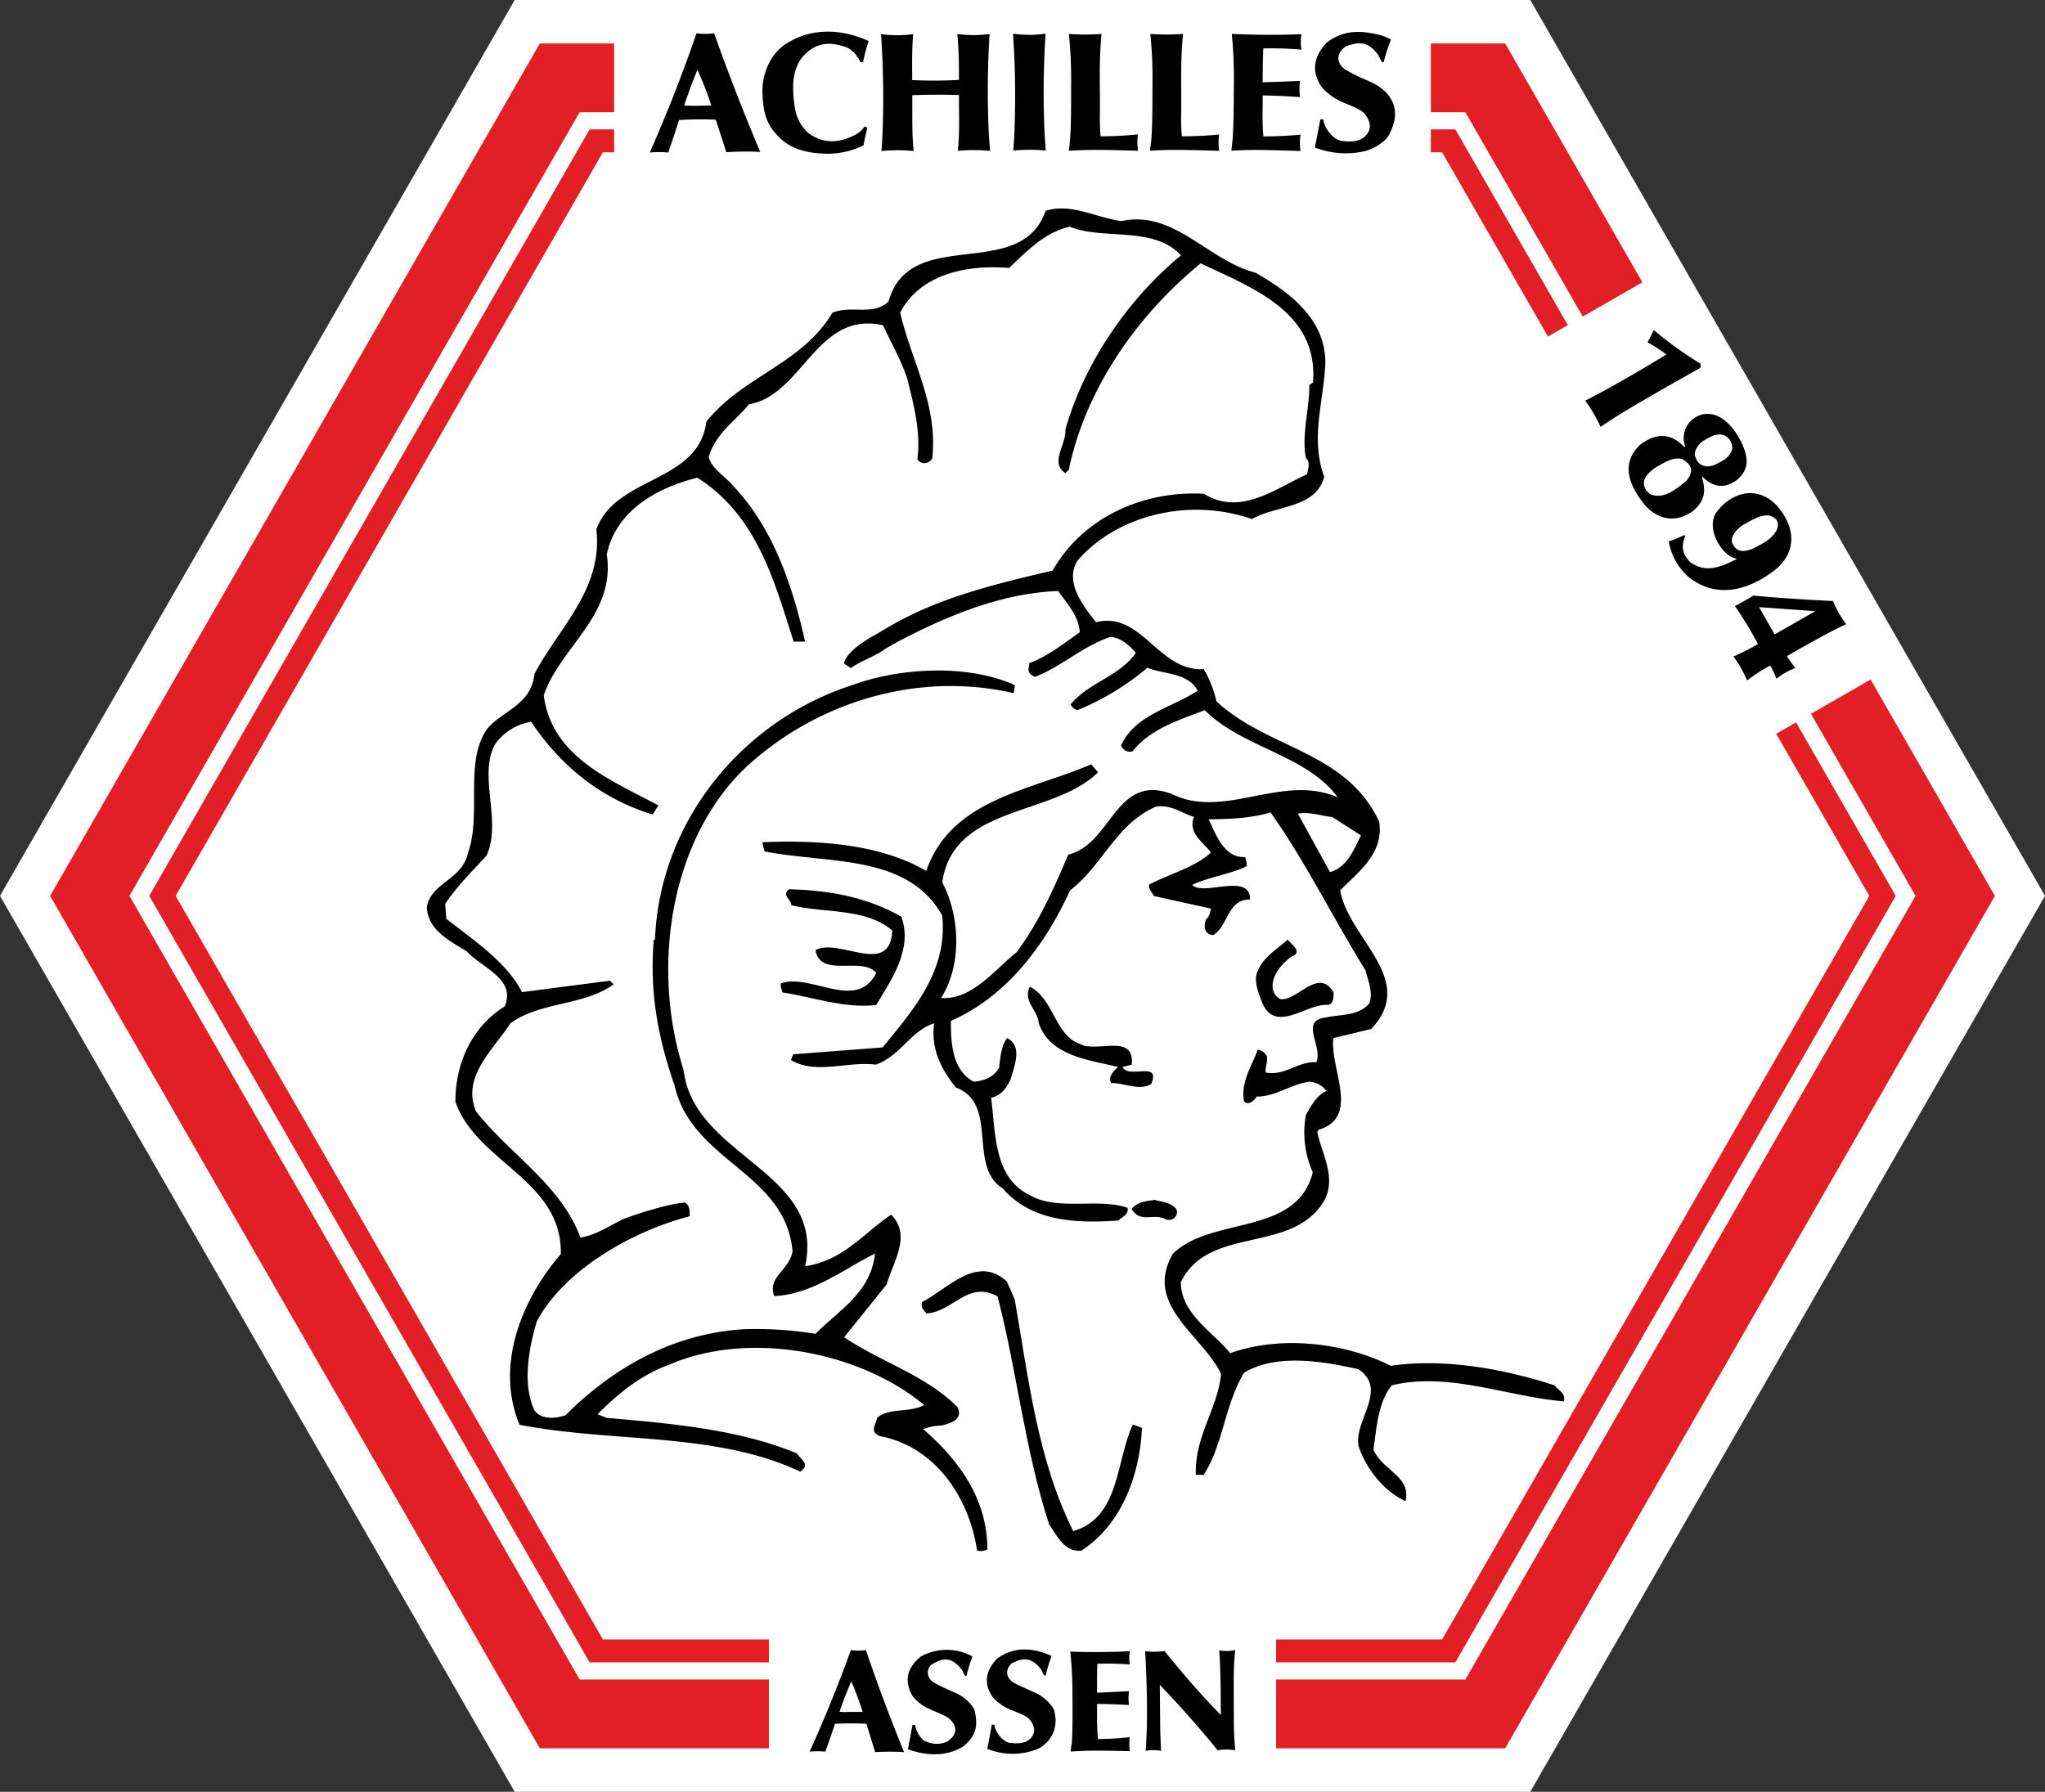 <svg id="Layer_1" data-name="Layer 1" xmlns="http://www.w3.org/2000/svg" viewBox="0 0 566 495.98"><rect x="0" y="0" width="566" height="495.98" fill="#333333" stroke="none"/><defs><style>.cls-1{fill:#fff;}.cls-2{fill:#e31f26;}</style></defs><title>achilles_1894_assen [Converted]</title><polygon class="cls-1" points="564.28 244.99 425.28 3.02 423.55 0 420.07 0 145.93 0 142.45 0 140.72 3.02 1.72 244.99 0 247.99 1.72 250.98 140.72 492.96 142.45 495.98 145.93 495.98 420.07 495.98 423.55 495.98 425.28 492.96 564.28 250.98 566 247.99 564.28 244.99"/><polygon class="cls-2" points="48.62 247.99 166.86 42.16 169.98 42.16 169.98 35.82 163.19 35.82 41.31 247.99 163.19 460.16 212.81 460.16 212.81 453.81 166.86 453.81 48.62 247.99"/><polygon class="cls-2" points="517.38 247.99 399.14 453.81 353.19 453.81 353.19 460.16 402.81 460.16 524.69 247.99 497.1 199.95 491.6 203.11 517.38 247.99"/><polygon class="cls-2" points="402.81 35.82 396.02 35.82 396.02 42.16 399.14 42.16 428.44 93.16 433.94 89.99 402.81 35.82"/><polygon class="cls-2" points="35.83 247.99 160.43 31.06 169.98 31.06 169.98 12.03 149.41 12.03 13.87 247.99 149.41 483.95 212.81 483.95 212.81 464.91 160.43 464.91 35.83 247.99"/><polygon class="cls-2" points="501.22 197.59 530.17 247.99 405.57 464.91 353.19 464.91 353.19 483.95 416.59 483.95 552.13 247.99 517.73 188.1 501.22 197.59"/><polygon class="cls-2" points="416.59 12.03 396.02 12.03 396.02 31.06 405.57 31.06 438.06 87.63 454.57 78.14 416.59 12.03"/><path d="M269.43,328.05c-2.18,1.79-6.9,3.38-9.44,5.28l-1.9-1.26c.63-3.18,5.79-6.4,8.76-8l3.37-2c14-8.25,29.43-11.92,45.61-15.73,7.93-14,24.11-22.21,41.88-21.26,10.16,6.34,20-1.59,28.55-5.39.32-1.59.95-3.5-.31-4.45-1.28-6.34.95-13.32.95-20.3l1-.64c1.58-19.67-17.14-26.33-31.09-33-17.13,14-31.73,34.26-36.49,57.11l-.95.95c-4.44-2.86.31-7.93,0-12.06,5.4-19,17.76-36.48,32-48.22-7.61-8.25-21.57-4.12-30.77-7.93-7,1.59-11.74,6.66-16.82,11.42-12-1-24.74,1.9-30.14,12.37,3.17,13.65,10.47,25.38,8.89,40.29a2.38,2.38,0,0,1-4.13.32c1-7.61-.95-14.91-2.85-22.52-1.91-5.4-4.12-9.21-6.67-14.6-18.39-4.12-22.2,19.35-37.11,21.89-3.81,4.76-9.2,7.93-11.11,14.6.95,3.49,4.76,5.39,7,8.24,10.79,11.43,16.18,27.29,19.67,42.84h-3.17c-5.39-16.82-10.15-34.9-26.65-45.37-11.42,2.85-22.52,9.2-25.07,21.25,2.55,16.82-13,25.7-17.44,39,2.22,17.14,18.71,23.48,31.72,30.46l-1.58,2.54c-14.28-4.44-25.38-13.33-33.63-25.69a15.36,15.36,0,0,0-9.84,6c-5.07,8.56,1.91,21.58-2.54,31.1-4.12,4.43-8.24,8.56-11.42,13.32l.32,4.12c7.29,5.72,16.81,12.06,20.94,20.3l24.43-3.17c0,.32.63.64.95,1-8.25,6-20.3,4.76-28.55,10.78-4.76,7.3-13.65,14.91-9.53,24.43,9.53,12.06,23.49,20.31,28.88,34.9,4.12-.64,7.93-3.17,11.74-5.07,4.12-1.59,12.81-4.33,17.25-4.64,1.27.95,1.27,2.21,1.27,3.8-15.87,4.13-34.7,14.79-42.31,29.07-2.22,7.3-4.13,17.45-.64,24.74,1.9,2.54,5.71,2.23,8.57,1.28,12.68-12.7,29.18-22.53,49.17-23.8a101.63,101.63,0,0,1,20,1.27c7-7,15.23-11.42,16.49-22.21-7.93,3.81-17.45,11.42-27.91,11.74-1.91-5.39,4.12-7,5.07-12.37-1.9-21.89-27.92-24.75-32.67-46-4.45-12.7-7-25.71-5.72-40.29h.32c1.27-32.68,24.11-60.61,54.57-70.44,13-4.76,31.73-6,45.05,0l-.32,2.22c-27.6-6.34-55.51,3.17-74.24,20.63-20.62,19.66-26.33,54.88-17.13,83.76,2.85,24.1,39.34,27.91,33.63,54.24,10.47-1.59,15.55-8.57,23.79-14.28,5.71,5.71.64,13-1.26,19.36l-11.74,14.59c10.47,7,22.53,10.47,31.41,19.35,1.58,3.49-1.91,4.44-4.44,5.08a14.49,14.49,0,0,0-5.08,1c9.52,8.25,17.76,19,17.76,33.31a4.19,4.19,0,0,1-2.85.32c-2.22-14.91-11.74-28.87-27-31.72-2.86-1.27-1-3.18-.64-5.08,3.49-2.86,8.88-1.27,13-3.5-17.44-14.58-48.22-20.93-70.74-11.1-7.94,2.86-14.28,8.25-19.67,13.65l2.53,1c18.09,1.58,36.49,3.17,52.67,9.83.63,1.27,3.49,2.86,1.59,4.45l-.63.63c-23.48-11.1-51.72-7.93-77.74-13-7-16.81,1-35.21,11.43-47.27.31-20.62-23.49-25.38-29.19-42.19,0-10.47,4.44-20.62,13.64-26.34,3.17-7.61-6-10.46-10.47-15.22-5.08-3.17-10.47-5.72-11.1-12.07.95-7,9.83-7.61,11.42-15.22,3.8-10.79-1-24.74,5.07-34,4.13-5.39,12.38-6.66,13.33-15.54,6.66-12.69,19-23.48,17.13-40C195,280,217.8,282.25,220,265.12c10.15-12.69,26.33-15.86,34.89-30.14,5.08-2.22,11.43,1,15.55-3.17,6-21.26,36.49-5.08,43.47-25.06,7-2.22,13.95,1.9,20.93,2.85,14.6-3.17,23.8,10.79,37.12,14.28,8.89,5.07,19.67,12.69,19.36,25.38-.64,11.1-4.13,20.62-.32,31.09-2.22,8.88-13.64,7.93-20,11.74-17.13-6-37.12-1.27-48.22,11.42-3.81,6,1.58,12.69,5.07,17.13,12.7-3.17,17.13,13.65,29.83,13a30.78,30.78,0,0,1,3.49,8.88c14.27,13.33,35.85,13.65,45.05,33.32,1.27,8.56-5.07,13.32-10.79,19,2.22,13.32,21.58,24.75,8.57,38.39l-10.47,2.53c-1,8.57,7.62,21.9-4.13,25.39l-.31.64c1.26,6,5.39,12.68,1.9,19-8.88,14.91-32,6.66-39.66,22.53,0,8.87,9.2,14,13.65,19.66,14-5.07,32-2.86,44.41,3.49,15.23-2.22,31.73,1,45.37,5.4,1.27,1.58,3.17,2.22,2.54,4.43-15.55-1.26-31.73-8.24-47.59-4.43-3.81,4.76-4.13,11.42-5.08,17.76,2.54,6,10.47,7.3,8.88,14.28-5.7-2.54-10.78-8.57-13-15.23-1.27-7.3,8.25-15.54,0-21.26-9.84-2.22-22.84-4.44-31.73,1-5.39,9.2-5.71,19.67-11.1,28.23h-2.22c-.32-10.78,6-18.08,7-27.92-5.08-10.78-21.58-19-13.33-33.31,10.79-10.47,34.27-4.76,38.71-22.52a26.94,26.94,0,0,1-1.9-15.87c1.26-2.22,2.85-5.39,5.7-6.66a6.45,6.45,0,0,0-4.75-2.53c-5.08.63-9.2,4.11-14.6,4.11-.63,1.28-2.54,2.55-3.49,1.28-.94-5.39,2.22-9.84,3.81-14.28a3.3,3.3,0,0,1,2.54,1.9c.31,1.59-.64,3.17-.32,4.44,5.39,1,8.88-3.17,14-2.85,1.9-4.44-4.76-11.42,2.54-12.38,4.12-.94,8.88-.31,12.05-3.8,1.27-3.18-.31-6.35-.95-9.2-8.88-14.28-16.81-30.46-26.33-43.78-5.08,1.58-11.42,1.9-17.13,1.9,1.9,3.81,4.12,10.79,10.15,10.47,0,.63.63,1.59.32,2.54-3.49,1.9-11.53,3.29-15,5.19,3.18,3.18,16-3.61,16,4-6.35,0-6,7.3-10.15,9.84-2.54,0-2.86-2.86-1.91-4.45,1-.95,1-1.9,1.27-2.85l-15.86-3.5c-.32-.94-1.59-1.89-1.27-3.16,5.39-2.86,12.69-4.76,17.13-8.89-2.54-3.17-6.35-5.39-4.76-9.84-3.17-.95-6.34-3.48-10.47-2.85-11.1,4.76-14.91,16.5-23.79,23.16-6.66,14.6-17.13,29.19-33,36.17,0,6,.32,13.65,6.35,16.82,3.17-.32,5.39-1.28,7-3.82.33-2.85.65-6.34,2.23-8.25,4.44,2.23,1.9,7.94.95,11.43-1.27,2.54-2.53,4.44-5.39,5.07,1.27,9.53.63,22.21,10.78,27,7.62,4.44,19,.64,27,3.49.32,1.9-1.59,2.54-2.54,3.49-12.37.95-24.43,0-32-8.88-9.83-6-1-23.48-13-27.92-3.8-4.75-7-10.47-6-17.77-6.34,1.91-9.51,9.2-16.18,11.43-7.93-1-16.49,2.85-23.47-1.27l.63-1.59,24.75-1.9c8.57-10.48,18.08-21.26,16.5-36.49-9.52-17.13-31.41-14.27-49.18-17.77l-.63-2.53c14.91-.64,32.35.31,45.37,7.93,7-20,28.86-22.21,45.68-29.51l1.9,2.22c-12.68,12.37-40,8.89-43.14,30.46,5.07,9.52,5.39,23.16-.32,32,8.56.64,14.91-7.93,20.94-12.69,6.34-8.56,10.47-18.08,14.27-27,12.06-2.86,13-22.53,28.56-16.82,14.59,7.3,30.46-5.71,46,.95-8.56-11.73-26.34-13.64-36.8-24.11-7.3,2.85-14.91,5.08-20,11.42-1.9.32-2.54-.63-3.17-1.59,3.8-8.56,14-10.46,21.25-15.22-2.85-5.08-9.2-4.44-13.95-6.35a72.07,72.07,0,0,1-19.36,11.74,3.22,3.22,0,0,1-1.9-1.59c5.39-6.34,13.32-7.61,18.08-14.27-1.9-2.22-4.12-4.12-7-4.44-7.61,2.54-13.64,8.25-20.93,11.1-1.28-.63-2.23-1.27-1.59-3.17v-.63c5.07-1.91,9.52-5.4,14-8.57-.32-4.76-3.81-8.25-6-11.42-16.19.63-31.73,7.29-45.37,14.59Z" transform="translate(-24.5 -148.4)"/><path class="cls-1" d="M401.17,379.65c-1.9,3.81-3.81,8.89-8.57,10.15l-8.88-16.17c3.17-.64,6.35.63,9.52.94Z" transform="translate(-24.5 -148.4)"/><path d="M274,402.18c3.18,9.2-2.86,17.45-7,24.43-9.2.95-17.45-2.22-26-3.5,0-.95-.64-1.27-.32-2.53,8.25-2.85,20.94,7.93,26.33-2.85-3.8-4.77-15.55,1.58-16.81-6.35,6.66-3.49,20.62,7.61,21.26-5.4-7.3-6.34-19-4.76-27.93-7,0-1.58-2.85-2.85-.63-4.43,11.42.31,21.57,2.21,31.09,7.61" transform="translate(-24.5 -148.4)"/><path d="M381.82,413.28c-2.54,1.9-5.39,5.08-5.08,8.57A3.81,3.81,0,0,0,379,425c4.75.32,10.46-8.88,14.59-1.91,0,1.59,0,3.18-1.59,3.5-5.71-.63-14.91,8.56-18.4-1.27-.95-2.54-2.22-5.71-.95-8.26,1.59-3.8,5.39-6,8.25-8.56.95,1.27,4.45,3.49.95,4.76" transform="translate(-24.5 -148.4)"/><path d="M323.45,437.39c4.43,2.55,15.22-3.17,14.28,5.72l-2.55.63c1.59,3.49,10.79-1.9,7.93,4.76-3.48,1.9-7.29-.32-11.1-.32-.95-1.9.95-3.48,1.9-4.44-7.61-1.9-18.72-2.85-21.89-12.06-.32-3.8-4.44-6-2.54-10.15,6.66,3.17,7,13.64,14,15.86" transform="translate(-24.5 -148.4)"/><path d="M350.09,483.08a2.19,2.19,0,0,1-2.85,2.86c-3.49-1.91-7,1.26-9.52-2.86,1.27-1.9,4.12-2.22,6.35-2.54,2.22.64,4.43.64,6,2.54" transform="translate(-24.5 -148.4)"/><path d="M303.14,503.07l2.22,5.08c3.81,21.89,6.34,44.41,16.18,64.08,13-3.81,11.74-19.36,16.5-29.51l2.54.95c-.64,13.65-6,27-16.82,34-4.76.32-6.66-4.12-8.88-7.29-6.66-20.31-8.88-42.2-14.28-63.14-8.25-4.44-12.06,4.12-19.67,4.76-.64-.95-1.58-1.27-1.27-3.17,7-3.5,15.23-13.33,23.48-5.71" transform="translate(-24.5 -148.4)"/><path d="M258.68,622.27c1,0,2.86,0,4.58,0a80.31,80.31,0,0,0-3.16-8.46c-1.23,2.9-2.32,5.72-3.26,8.44l1.84.07m-5.58.61c2-4.87,4.76-11.74,6.89-17.77a14.5,14.5,0,0,0,4.16,0q4.89,14.34,10.57,28.24a71.78,71.78,0,0,0-8,0L264.74,627l-.46-1.44a86.63,86.63,0,0,0-8.68,0c-.75,2.28-1.66,4.9-2.66,7.72a20.46,20.46,0,0,0-4.36,0c.72-1.6,1.44-3.21,2.14-4.82s1.41-3.23,2.38-5.57" transform="translate(-24.5 -148.4)"/><path d="M286.8,630.38c2.56-1.73,2.82-4,.54-6.12-.73-.87-4-2-5.2-2.63a12.19,12.19,0,0,1-5.06-3.71c-1.76-3.1-2.55-7.09,2.32-11a14.79,14.79,0,0,1,14.25,0,40.47,40.47,0,0,0-1.64,5.34c-.51.38-.84-1-1.34-1.7-2.63-3.37-5-3.55-8.48-1.28a3,3,0,0,0,.48,4.64c.64.6,4.81,2.43,6.35,3.13,1.85.65,5.15,3.48,5.3,5.17.53,2.68,1.11,6.33-3.36,9.7-4.33,2.61-9.72,2.69-15.18.67.4-2,.82-4.25,1.26-6.69h.74c.19,1.8,1.78,4.25,3.23,4.66a7.18,7.18,0,0,0,5.79-.13" transform="translate(-24.5 -148.4)"/><path d="M304.49,608.87c-1.49,1.36-1.8,3.39,0,4.89.59.62,5,2.5,6.51,3.21,1.87.6,5.44,3.81,5.4,5.59a8.68,8.68,0,0,1-4.64,9.93,18.44,18.44,0,0,1-14,0c.39-2,.81-4.23,1.24-6.68h.74c.07,2,2.59,5.17,4.71,5.06,1.61.23,4.76.26,5.95-2.25,1-1.73-.55-4.5-2.2-5.21-3.32-1.82-5.22-1.51-8.78-5-2.38-3.23-2.66-6.84.87-10.73,4.44-3.42,9.74-3.44,15.26-.88a41,41,0,0,0-1.62,5.35c-.56.43-.89-1.11-1.42-1.8-2.46-3.13-4.73-3.24-8.07-1.48" transform="translate(-24.5 -148.4)"/><path d="M321.08,631.46c.33-2.86.29-8.81.25-13.72a104.35,104.35,0,0,0-.62-12.16q8.37.31,16.49-.11a11.3,11.3,0,0,0,0,3.67,77.86,77.86,0,0,0-9-.18c-.08,2.68-.08,5.35-.06,8,2.81-.12,5.78-.27,8.85-.42a12.58,12.58,0,0,0,0,3.82q-4.51-.25-8.86-.3c0,2.87-.07,6.47.26,9.72,3,0,5.89-.2,8.78-.51a14.42,14.42,0,0,0,.06,3.87c-3.61-.08-7.23-.16-10-.14s-4.57.13-6.4.25c0-.21.05-.42.07-.63s0-.41.11-1.17" transform="translate(-24.5 -148.4)"/><path d="M341.88,628c.05-2,.11-5.47.05-9.46s-.22-8.55-.49-13.09a19.09,19.09,0,0,0,5.34-.05c4.83,6,10,12,15.63,17.74-.08-5.74,0-12-.47-17.9a12.29,12.29,0,0,0,4.44-.08c-.16,1.64-.33,3.28-.39,6.15-.08,3.33,0,8.29,0,13a82.5,82.5,0,0,0,.41,8.57,15.79,15.79,0,0,0-4.9,0q-7.42-9.15-16-18.1l.11,11.07c0,2,.12,4.47.23,7.19a12,12,0,0,0-4.23,0c0-.62.08-1.24.11-1.86s.08-1.24.13-3.27" transform="translate(-24.5 -148.4)"/><path d="M465.9,257.94c1.69-.9,4.85-2.63,8.41-4.66s7.5-4.37,11.4-6.77a48.91,48.91,0,0,0-5.18-3.34l1.7-3.41a100.22,100.22,0,0,0,12.93,9.31l0,1.13c-7.15,4-14.29,8.09-18.9,10.82s-6.69,4.14-8.76,5.55a41.33,41.33,0,0,0-4.27-7.29l.57-.26c.2-.09.39-.17,2.07-1.08" transform="translate(-24.5 -148.4)"/><path d="M483.16,277.57a10.2,10.2,0,0,0-2.93,2.51c-1.31,1.78-.91,3.95,1.35,5.29,3,.76,5.24-.16,9.62-3.84,1.8-2.11,2.16-4.28-1.22-6.1-2.15-.43-4,.46-6.82,2.14m13.11-7.33c-1.46.72-3.39,3.22-2.44,4.85,1,2.87,3.89,2.74,5.62,1.81,1.18-.69,3.39-1.31,4.43-3.92a3.78,3.78,0,0,0-2.25-4.11c-1.72-.53-3.2.05-5.36,1.37m-.71,10.34c.86,3,1.35,6.15-2.62,9.37-4,2.75-8.63,3-13-1.52-3.71-4.56-7.63-11.14-1.41-17,3.7-2.69,7.87-3.8,12.15.73l.24-.14a6.7,6.7,0,0,1,3.66-8.52c3.9-1.72,8.53.62,11.89,7.34,1.53,3.48,2.78,7-1.29,10.47-3,2.1-6.07,2.38-9.42-.86l-.2.12" transform="translate(-24.5 -148.4)"/><path d="M507.45,293.41c-2.13,1.11-4.65,3.94-3.2,5.85,1.23,2.5,4.15,1.67,6.21.62,1.52-.89,4.33-2.05,5.81-4.78.46-1.29.83-3-2-4-2.08-.24-3.94.65-6.79,2.33m-3.1,9.39c-3.18-.8-7.88-8-4.87-12.55,4-5.47,11.3-7.93,17-1.68,4.24,5.09,5.72,11.42.12,16.86-6.66,5.59-16.42,9.56-25,2.47a16.9,16.9,0,0,1-5.26-9.66,34.94,34.94,0,0,0,4.3-1.75l.26.23c-.94,2.45-1.21,4.59,1.33,7.22,4,3,8.14,1.72,13-.89a3,3,0,0,1-.85-.25" transform="translate(-24.5 -148.4)"/><path d="M515.67,324l11.27-6.42-15.58-1.12,4.31,7.54m3.84,6.69a24.66,24.66,0,0,0,1.9,2.59,20.78,20.78,0,0,0-5.25,3,23.76,23.76,0,0,0-1.7-3.66,46.51,46.51,0,0,0-6.4,4.14,33,33,0,0,0-3.79-6.64,65.24,65.24,0,0,0,6.8-3.44,110,110,0,0,0-6.38-10.51c1.66-.88,3.37-1.85,5.1-2.9q11,1,22,1.49a31.24,31.24,0,0,0,3.66,6.41c-5.18,2.45-10.82,5.66-16.38,8.85.27.47.15.27.4.67" transform="translate(-24.5 -148.4)"/><path d="M216,177.68c1.21,0,3.35,0,5.36-.12a94.76,94.76,0,0,0-3.83-9.85c-1.38,3.4-2.63,6.72-3.68,9.92l2.15.05m-6.51.8c2.3-5.73,5.38-13.8,7.78-20.87a17.34,17.34,0,0,0,4.88,0q5.92,16.67,12.77,32.84a81.69,81.69,0,0,0-9.4.08l-1.34-4.17c-.6-1.82-1.12-3.48-1.58-4.83a96.78,96.78,0,0,0-10.16.1c-.84,2.67-1.87,5.75-3,9a24.89,24.89,0,0,0-5.1,0q1.25-2.82,2.44-5.66c.8-1.9,1.59-3.8,2.7-6.54" transform="translate(-24.5 -148.4)"/><path d="M262,164.49a7,7,0,0,0-3.2-3c-3.24-1.11-8.19-2.38-12.64,3.24-2.22,3.5-2.32,6.72-2,11,.41,3.28.63,6.09,3.88,9.34,3.86,3,8.58,3.4,14,.16a8.52,8.52,0,0,0,1.77-1.83l.76.35c-.43,1.68-.8,3.31-1.06,4.88a22.35,22.35,0,0,1-11.62,2.26,23,23,0,0,1-5.88-1,15.11,15.11,0,0,1-4.48-2.28c-5.16-4.2-5.81-8.35-6-13.41a17.12,17.12,0,0,1,2.75-9.94,15,15,0,0,1,3.32-3.43c6.51-4.42,14.72-4.93,23.32-1.08a45.9,45.9,0,0,0-1.54,5.84h-.76a5.84,5.84,0,0,0-.55-1.12" transform="translate(-24.5 -148.4)"/><path d="M268.74,185.71a249.22,249.22,0,0,0-.4-27.86,32.43,32.43,0,0,0,8.91,0c-.38,4.11-.28,8.43-.28,12.72a126.11,126.11,0,0,0,12.93-.05,124.64,124.64,0,0,0-.43-12.71,32.49,32.49,0,0,0,8.92,0,252.87,252.87,0,0,0-.3,25.63c.09,2.39.26,4.56.43,6.72a46.65,46.65,0,0,0-8.92,0c.57-5.42.27-10.36.32-15.45q-6.45-.22-12.93.05c.07,5-.16,10.29.39,15.45a45,45,0,0,0-8.92,0c.15-2,.2-2.74.28-4.48" transform="translate(-24.5 -148.4)"/><path d="M305.31,183.55a250.43,250.43,0,0,0-.43-25.82,32.78,32.78,0,0,0,9,0,255.22,255.22,0,0,0-.35,25.63c.09,2.39.25,4.55.41,6.72a46.35,46.35,0,0,0-9,0c.06-.76.11-1.52.17-2.27s.12-1.51.21-4.26" transform="translate(-24.5 -148.4)"/><path d="M320.56,188c.41-3.34.4-10.31.39-16a119.55,119.55,0,0,0-.62-14.21,59.53,59.53,0,0,0,9.06,0c-.78,7.33-.38,14.73-.47,22.1a62,62,0,0,0,.19,6.24q5.2,0,10.31-.52a17.17,17.17,0,0,0,.05,4.52c-4.23-.12-8.46-.24-11.65-.24s-5.34.12-7.49.24c0-.24.06-.48.09-.73s.06-.48.14-1.36" transform="translate(-24.5 -148.4)"/><path d="M343.05,188c.41-3.34.42-10.29.42-16a122,122,0,0,0-.59-14.21,62.27,62.27,0,0,0,9.06,0c-.79,7.33-.41,14.72-.52,22.1a59.36,59.36,0,0,0,.18,6.24c3.48,0,6.92-.16,10.32-.5a17.14,17.14,0,0,0,0,4.52c-4.23-.12-8.45-.25-11.65-.26s-5.33.11-7.48.23c0-.25.06-.49.08-.73s.07-.49.15-1.37" transform="translate(-24.5 -148.4)"/><path d="M365.54,188c.41-3.34.43-10.3.45-16a120.42,120.42,0,0,0-.57-14.22c6.53.31,13,.35,19.28.08a12.81,12.81,0,0,0,0,4.28,95.65,95.65,0,0,0-10.55-.33c-.14,3.14-.17,6.26-.18,9.37,3.29-.1,6.76-.24,10.36-.38a15.16,15.16,0,0,0,0,4.47c-3.5-.24-7-.4-10.35-.46,0,3.36-.17,7.55.19,11.35,3.45,0,6.88-.16,10.27-.48a16.72,16.72,0,0,0,0,4.52c-4.23-.14-8.46-.27-11.65-.29s-5.34.1-7.49.21l.09-.72c0-.24.06-.48.15-1.37" transform="translate(-24.5 -148.4)"/><path d="M388.83,187.14c.26-1.25.7-3.56,1.1-5.7h.86c.06,2.32,3,6.07,5.45,6,1.89.29,5.6.33,7-2.57,1.21-2-.62-5.26-2.53-6.1-3.85-2.17-6.06-1.82-10.21-6-2.72-3.77-3.05-8,1.14-12.53,4.65-3.61,9.6-3.54,15.36-2a17.33,17.33,0,0,1,2.48,1.11,48.16,48.16,0,0,0-2,6.23c-.59.45-1-1.13-1.56-2-2.8-3.83-5.27-3.63-8.86-2.37-2.61,1.7-2.87,4.34-.52,6.24a38.66,38.66,0,0,0,5.49,2.82c1.91.92,3.57,1.29,6.12,3.73,3.25,3.65,3,7.3.88,11.57-1.19,2.32-5,4.47-7.63,4.84a23.25,23.25,0,0,1-13-1.2c.22-1,.25-1.24.43-2.1" transform="translate(-24.5 -148.4)"/></svg>